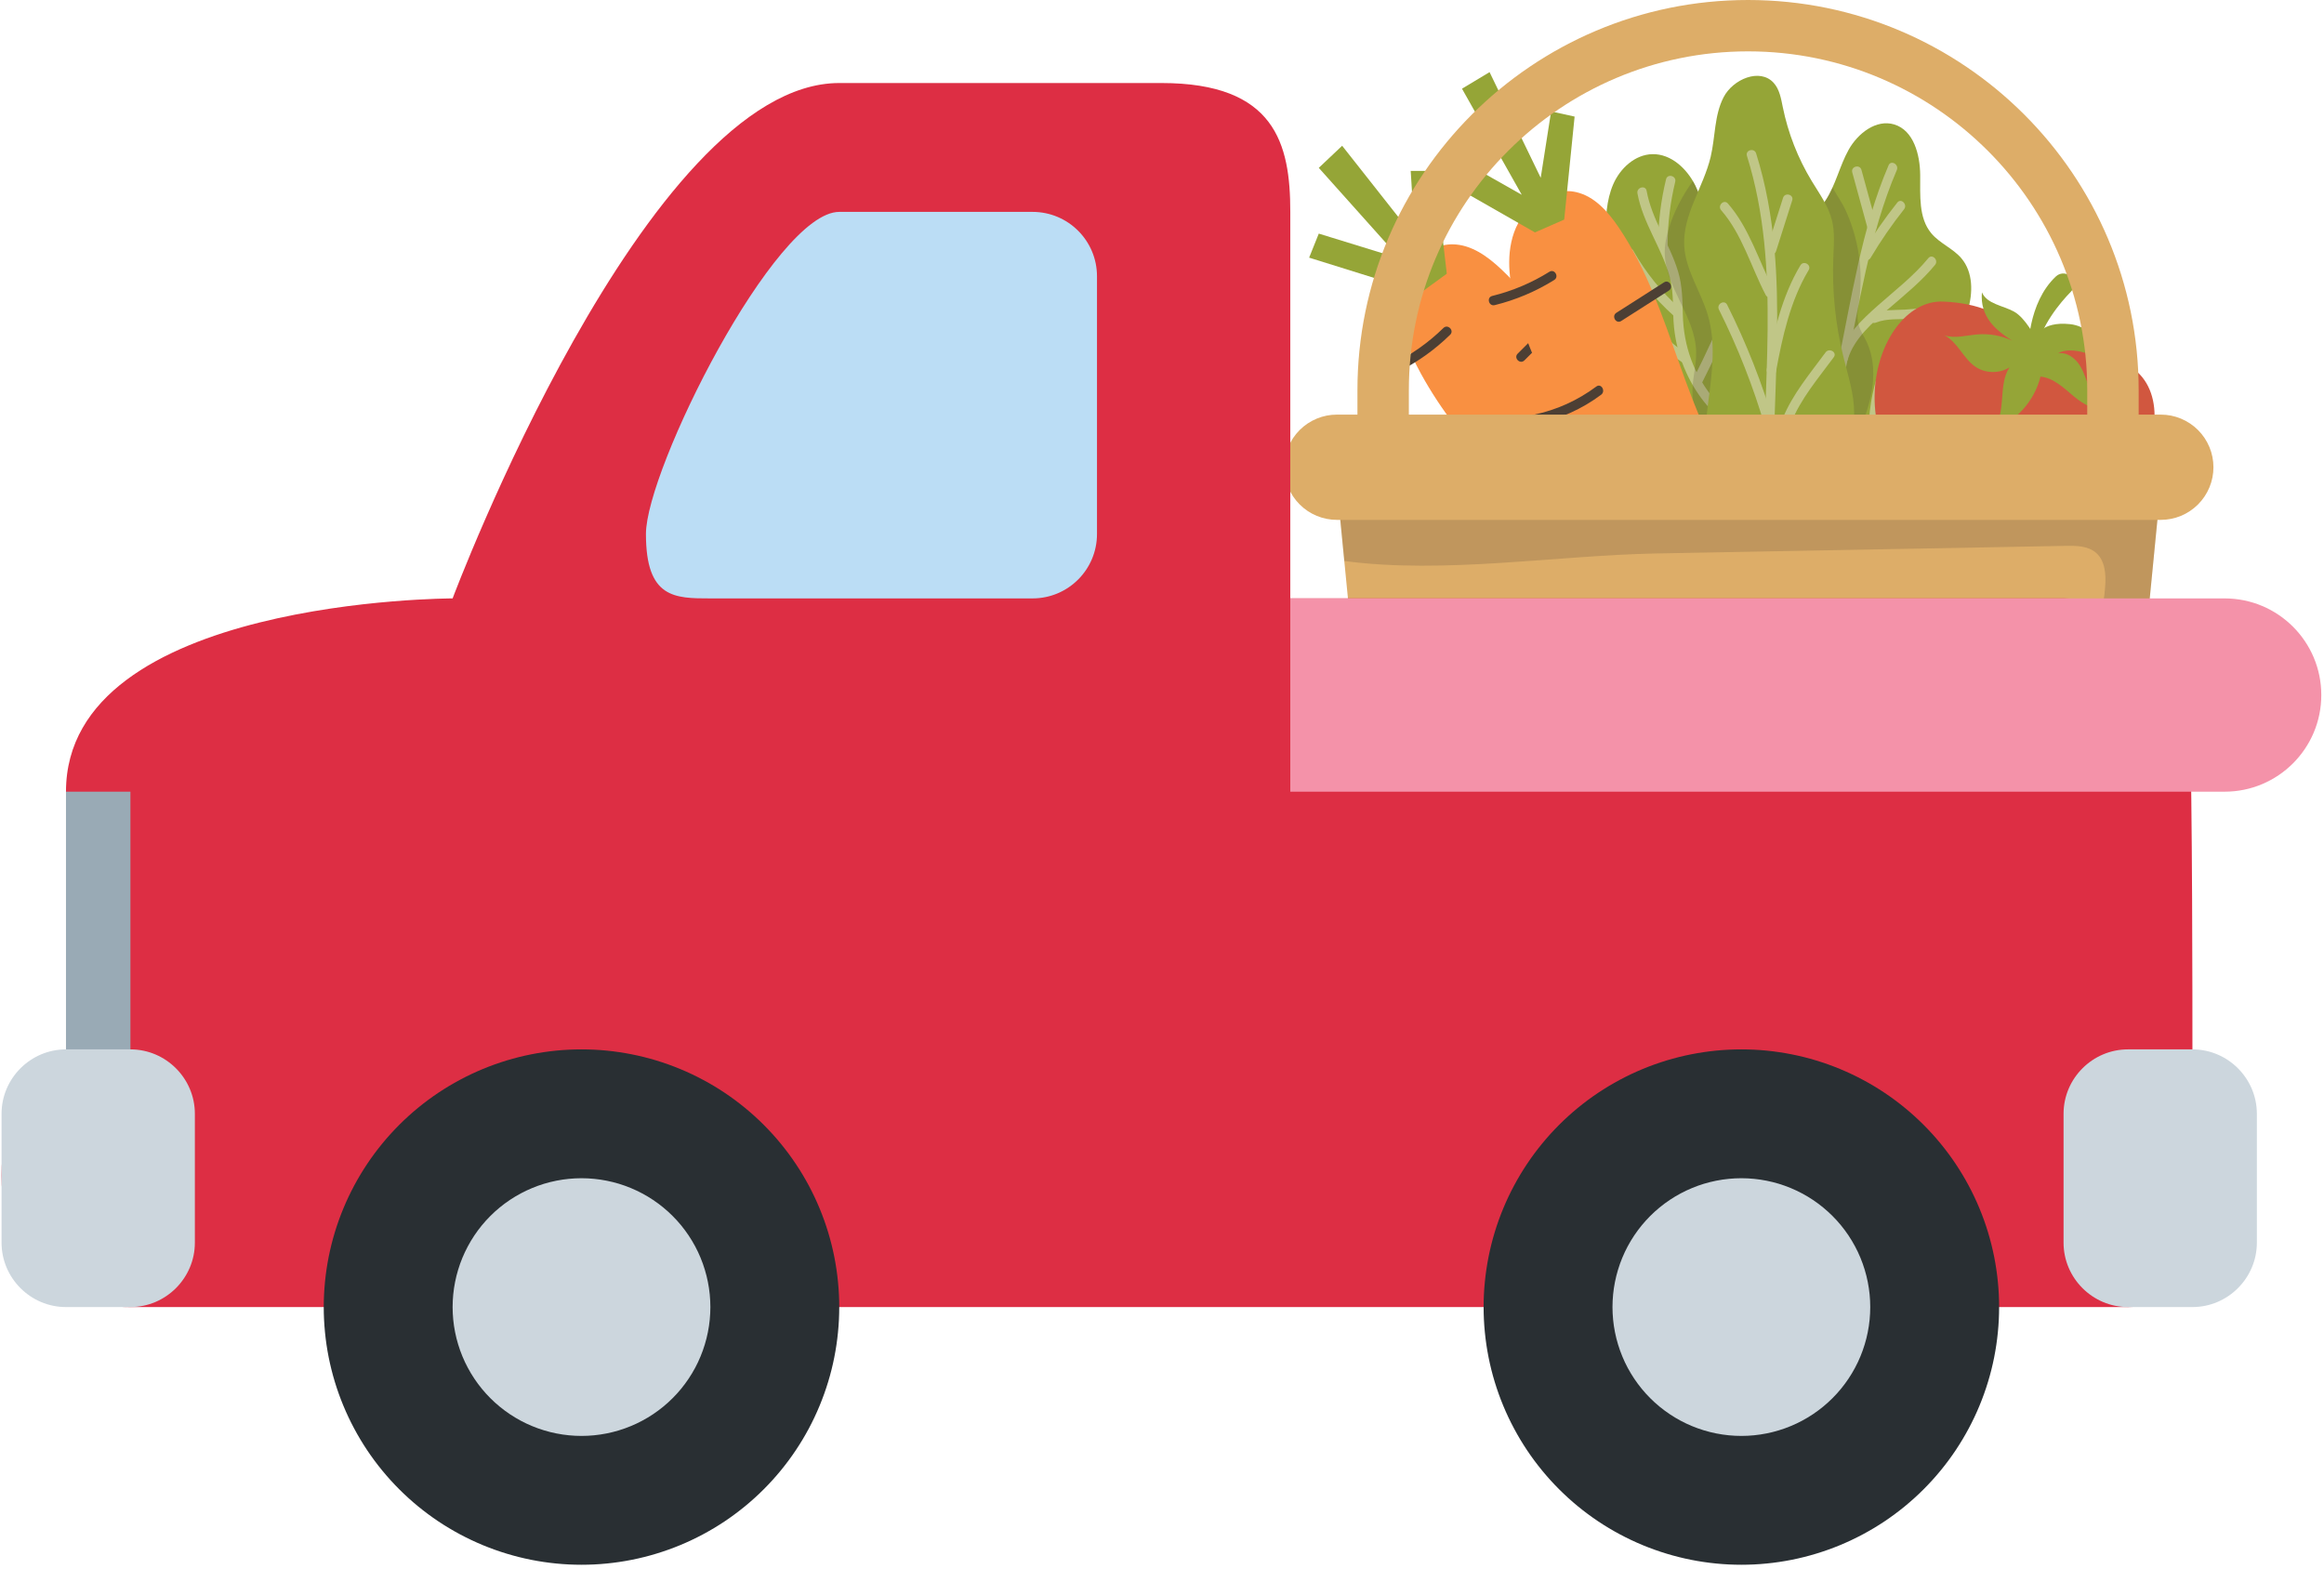 <svg xmlns="http://www.w3.org/2000/svg" xmlns:xlink="http://www.w3.org/1999/xlink" width="677" zoomAndPan="magnify" viewBox="0 0 507.75 342.75" height="457" preserveAspectRatio="xMidYMid meet" version="1.0"><defs><clipPath id="b6cc2f0d31"><path d="M 292 108 L 472 108 L 472 191.859 L 292 191.859 Z M 292 108 " clip-rule="nonzero"/></clipPath><clipPath id="612ef4fb4f"><path d="M 280.543 90 L 483.645 90 L 483.645 114 L 280.543 114 Z M 280.543 90 " clip-rule="nonzero"/></clipPath><clipPath id="a4b57da976"><path d="M 0.059 18.141 L 480 18.141 L 480 286 L 0.059 286 Z M 0.059 18.141 " clip-rule="nonzero"/></clipPath><clipPath id="9335f2bfbb"><path d="M 70 229 L 184 229 L 184 341.906 L 70 341.906 Z M 70 229 " clip-rule="nonzero"/></clipPath><clipPath id="ffd43f67eb"><path d="M 324 229 L 437 229 L 437 341.906 L 324 341.906 Z M 324 229 " clip-rule="nonzero"/></clipPath><clipPath id="65f28cb822"><path d="M 281 130 L 507.441 130 L 507.441 173 L 281 173 Z M 281 130 " clip-rule="nonzero"/></clipPath><clipPath id="1257e64c75"><path d="M 0.059 229 L 494 229 L 494 286 L 0.059 286 Z M 0.059 229 " clip-rule="nonzero"/></clipPath></defs><path fill="#95a537" d="M 383.094 96.387 C 385.668 89.309 389.625 82.59 390.477 75.105 C 391.395 67.047 388.754 58.152 392.953 51.211 C 394.578 48.531 397.074 46.477 398.805 43.863 C 401.07 40.445 401.906 36.27 403.91 32.691 C 405.914 29.113 409.941 25.996 413.867 27.195 C 418.109 28.492 419.488 33.797 419.527 38.23 C 419.562 42.66 419.121 47.602 421.973 51 C 423.801 53.18 426.684 54.266 428.527 56.438 C 431.109 59.484 431.074 64.008 429.926 67.828 C 428.777 71.648 426.684 75.129 425.488 78.938 C 423.77 84.41 423.953 90.398 421.758 95.699 C 419.609 100.883 415.395 104.902 411.074 108.48 C 405.266 113.289 394.652 120.688 386.496 117.836 C 378.203 114.934 380.672 103.031 383.09 96.387 Z M 383.094 96.387 " fill-opacity="1" fill-rule="nonzero"/><path fill="#c0c687" d="M 385.379 123.934 C 405.684 99.336 402.363 65.273 414.418 37.16 C 414.941 35.945 413.148 34.887 412.621 36.113 C 400.695 63.93 403.961 98.172 383.906 122.461 C 383.062 123.488 384.523 124.965 385.379 123.934 Z M 385.379 123.934 " fill-opacity="1" fill-rule="nonzero"/><path fill="#c0c687" d="M 403.699 78.555 C 405.051 73.91 409.254 70.379 412.793 67.32 C 416.266 64.316 419.848 61.445 422.773 57.879 C 423.617 56.852 422.152 55.375 421.301 56.41 C 418.082 60.332 414.066 63.41 410.281 66.754 C 406.797 69.84 403.031 73.406 401.695 78.004 C 401.32 79.293 403.328 79.84 403.699 78.555 Z M 403.699 78.555 " fill-opacity="1" fill-rule="nonzero"/><path fill="#c0c687" d="M 409.844 70.492 C 412.297 69.504 415.07 69.848 417.664 69.629 C 420.059 69.422 422.43 69.035 424.773 68.508 C 426.078 68.211 425.527 66.207 424.219 66.504 C 421.555 67.102 418.859 67.508 416.129 67.656 C 413.805 67.781 411.488 67.602 409.289 68.488 C 408.062 68.98 408.598 70.992 409.844 70.492 Z M 409.844 70.492 " fill-opacity="1" fill-rule="nonzero"/><path fill="#c0c687" d="M 398.195 101.023 C 399.438 98.758 402.465 97.77 404.703 96.781 C 407.281 95.641 409.914 94.598 412.383 93.227 C 416.258 91.082 419.562 88.113 421.277 83.973 C 421.789 82.738 419.777 82.199 419.273 83.418 C 417.25 88.301 412.484 91.051 407.887 93.137 C 404.16 94.828 398.512 96.121 396.398 99.973 C 395.754 101.148 397.551 102.195 398.195 101.023 Z M 398.195 101.023 " fill-opacity="1" fill-rule="nonzero"/><path fill="#c0c687" d="M 405.754 96.875 C 409.836 98.426 414.105 99.137 418.473 99.016 C 419.809 98.977 419.812 96.898 418.473 96.938 C 414.273 97.055 410.23 96.359 406.305 94.871 C 405.051 94.395 404.512 96.402 405.754 96.875 Z M 405.754 96.875 " fill-opacity="1" fill-rule="nonzero"/><path fill="#c0c687" d="M 410.344 93.281 C 410.508 88.633 411.465 84.141 413.18 79.816 C 413.672 78.574 411.66 78.035 411.172 79.266 C 409.395 83.758 408.434 88.453 408.266 93.281 C 408.219 94.617 410.297 94.617 410.344 93.281 Z M 410.344 93.281 " fill-opacity="1" fill-rule="nonzero"/><path fill="#c0c687" d="M 408.688 56.348 C 410.891 52.648 413.32 49.098 416 45.727 C 416.824 44.688 415.359 43.207 414.527 44.254 C 411.738 47.77 409.184 51.441 406.891 55.301 C 406.203 56.453 408.004 57.5 408.688 56.348 Z M 408.688 56.348 " fill-opacity="1" fill-rule="nonzero"/><path fill="#c0c687" d="M 409.98 49.125 C 408.883 45.121 407.785 41.117 406.691 37.113 C 406.336 35.824 404.328 36.371 404.684 37.668 C 405.781 41.668 406.875 45.672 407.973 49.676 C 408.324 50.965 410.332 50.418 409.98 49.125 Z M 409.98 49.125 " fill-opacity="1" fill-rule="nonzero"/><path fill="#4c3f34" d="M 411.711 107.945 C 411.5 108.129 411.285 108.305 411.074 108.48 C 405.266 113.289 394.648 120.691 386.496 117.836 C 378.203 114.934 380.672 103.031 383.09 96.387 C 385.672 89.309 389.625 82.59 390.477 75.105 C 391.391 67.047 388.754 58.152 392.953 51.215 C 394.574 48.531 397.07 46.477 398.809 43.863 C 399.414 42.949 399.918 41.977 400.367 40.977 C 401.336 42.691 402.512 44.332 403.305 46.098 C 406.043 52.18 407.105 59.035 406.199 65.652 C 405.969 67.359 405.613 69.113 406.023 70.789 C 406.355 72.141 407.152 73.316 407.762 74.57 C 409.5 78.168 409.598 82.387 408.797 86.301 C 408 90.215 406.367 93.902 404.742 97.551 C 404.188 98.789 403.625 100.16 404 101.465 C 404.234 102.27 404.805 102.938 405.391 103.539 C 407.195 105.387 409.359 106.875 411.711 107.945 Z M 411.711 107.945 " fill-opacity="0.2" fill-rule="nonzero"/><path fill="#95a537" d="M 367.191 106.816 C 366.453 104.113 366.973 101.238 366.723 98.449 C 365.926 89.582 357.801 83.348 353.922 75.332 C 350.395 68.051 350.523 59.609 350.727 51.523 C 350.82 47.711 350.938 43.789 352.449 40.285 C 353.961 36.781 357.219 33.75 361.035 33.684 C 365.109 33.609 368.57 36.867 370.387 40.516 C 372.199 44.16 372.836 48.27 374.203 52.105 C 375.781 56.539 378.363 60.609 381.695 63.934 C 383.449 65.68 385.508 67.391 386.059 69.801 C 386.578 72.094 385.598 74.422 385.188 76.738 C 384.238 82.125 386.426 87.535 388.773 92.477 C 391.121 97.422 393.73 102.508 393.691 107.98 C 393.574 125.078 370.215 117.863 367.191 106.816 Z M 367.191 106.816 " fill-opacity="1" fill-rule="nonzero"/><path fill="#c0c687" d="M 357.75 42.242 C 358.93 48.762 363.062 54.145 364.793 60.469 C 365.801 64.137 365.355 67.871 365.75 71.609 C 366.07 74.637 366.816 77.59 367.984 80.406 C 369.094 83.086 370.562 85.598 372.367 87.871 C 374.684 90.793 377.574 93.219 379.754 96.25 C 383.594 101.598 385.738 107.93 389.883 113.086 C 390.719 114.129 392.184 112.652 391.352 111.617 C 387.188 106.43 385.121 99.953 381.141 94.645 C 379.211 92.07 376.816 89.918 374.73 87.48 C 372.48 84.855 370.691 81.832 369.492 78.586 C 368.324 75.426 367.75 72.129 367.664 68.766 C 367.578 65.531 367.566 62.395 366.613 59.273 C 364.77 53.223 360.895 47.98 359.754 41.691 C 359.516 40.379 357.512 40.934 357.75 42.242 Z M 357.75 42.242 " fill-opacity="1" fill-rule="nonzero"/><path fill="#c0c687" d="M 367.207 67.582 C 363.059 63.887 359.59 59.605 356.852 54.773 C 356.195 53.605 354.395 54.652 355.059 55.82 C 357.875 60.801 361.461 65.25 365.738 69.055 C 366.734 69.941 368.211 68.477 367.207 67.582 Z M 367.207 67.582 " fill-opacity="1" fill-rule="nonzero"/><path fill="#c0c687" d="M 364.336 53.371 C 364.367 48.754 364.922 44.207 366.004 39.723 C 366.32 38.422 364.312 37.867 364 39.168 C 362.871 43.832 362.289 48.574 362.258 53.371 C 362.25 54.711 364.328 54.711 364.336 53.371 Z M 364.336 53.371 " fill-opacity="1" fill-rule="nonzero"/><path fill="#c0c687" d="M 368.57 77.363 C 364.441 74.648 360.848 70.73 357.164 67.445 C 356.168 66.559 354.688 68.023 355.691 68.914 C 359.516 72.324 363.227 76.34 367.52 79.16 C 368.641 79.898 369.684 78.098 368.57 77.363 Z M 368.57 77.363 " fill-opacity="1" fill-rule="nonzero"/><path fill="#c0c687" d="M 371.668 84.008 C 374.645 78.176 377.352 72.219 379.801 66.145 C 380.301 64.906 378.289 64.367 377.793 65.594 C 375.41 71.5 372.766 77.289 369.871 82.961 C 369.266 84.148 371.059 85.203 371.668 84.008 Z M 371.668 84.008 " fill-opacity="1" fill-rule="nonzero"/><path fill="#c0c687" d="M 378.289 93.609 C 375.523 94.648 372.035 92.738 369.656 91.391 C 368.492 90.73 367.441 92.527 368.605 93.188 C 371.488 94.82 375.5 96.871 378.844 95.613 C 380.086 95.148 379.547 93.137 378.289 93.609 Z M 378.289 93.609 " fill-opacity="1" fill-rule="nonzero"/><path fill="#c0c687" d="M 363.266 73.98 C 361.855 74.461 360.449 74.656 358.965 74.574 C 357.629 74.504 357.633 76.582 358.965 76.656 C 360.617 76.742 362.25 76.52 363.816 75.984 C 365.078 75.559 364.535 73.547 363.266 73.98 Z M 363.266 73.98 " fill-opacity="1" fill-rule="nonzero"/><path fill="#4c3f34" d="M 393.691 107.98 C 393.605 120.438 381.184 119.992 373.281 114.562 C 374.398 111.684 374.762 108.32 373 105.836 C 372.18 104.68 370.961 103.812 370.312 102.551 C 368.945 99.879 370.602 96.719 370.746 93.723 C 370.867 91.285 369.965 88.91 369.797 86.477 C 369.57 83.215 370.672 79.992 370.574 76.727 C 370.348 69.043 363.648 62.605 363.715 54.914 C 363.746 50.863 366.176 44.586 369.867 39.566 C 370.051 39.875 370.227 40.195 370.383 40.516 C 372.203 44.164 372.836 48.27 374.203 52.105 C 375.785 56.539 378.363 60.609 381.695 63.934 C 383.449 65.68 385.508 67.391 386.059 69.801 C 386.578 72.098 385.598 74.426 385.188 76.734 C 384.238 82.129 386.43 87.535 388.773 92.48 C 391.121 97.422 393.73 102.512 393.691 107.98 Z M 393.691 107.98 " fill-opacity="0.2" fill-rule="nonzero"/><path fill="#95a537" d="M 373.273 87.441 C 374.086 81.262 374.895 74.867 373.141 68.887 C 371.637 63.762 368.293 59.125 367.977 53.793 C 367.57 46.961 372.184 40.91 373.754 34.246 C 374.777 29.91 374.527 25.203 376.574 21.242 C 378.617 17.285 384.512 14.801 387.508 18.098 C 388.793 19.512 389.121 21.52 389.504 23.391 C 390.66 29.078 392.801 34.562 395.809 39.527 C 397.496 42.316 399.488 45.02 400.262 48.188 C 400.902 50.809 400.656 53.547 400.547 56.242 C 400.25 63.566 401 70.934 402.77 78.051 C 403.762 82.055 405.086 86.047 405.094 90.172 C 405.098 95.113 403.211 99.848 401.09 104.309 C 397.684 111.465 391.012 121.227 381.988 116.922 C 371.098 111.723 371.996 97.188 373.273 87.441 Z M 373.273 87.441 " fill-opacity="1" fill-rule="nonzero"/><path fill="#c0c687" d="M 389.789 131.16 C 384.652 105.793 389.965 79.906 387.676 54.34 C 387.043 47.273 385.805 40.285 383.68 33.512 C 383.281 32.238 381.273 32.781 381.676 34.062 C 389.441 58.852 384.684 85.008 385.469 110.449 C 385.688 117.586 386.367 124.707 387.785 131.711 C 388.051 133.023 390.055 132.469 389.789 131.16 Z M 389.789 131.16 " fill-opacity="1" fill-rule="nonzero"/><path fill="#c0c687" d="M 388.035 54.887 C 389.215 51.184 390.391 47.48 391.566 43.777 C 391.973 42.5 389.965 41.953 389.562 43.227 C 388.383 46.93 387.207 50.633 386.031 54.336 C 385.625 55.613 387.633 56.16 388.035 54.887 Z M 388.035 54.887 " fill-opacity="1" fill-rule="nonzero"/><path fill="#c0c687" d="M 387.562 63.395 C 384.27 57.109 382.254 49.895 377.516 44.469 C 376.633 43.457 375.168 44.934 376.043 45.938 C 380.637 51.199 382.574 58.348 385.766 64.441 C 386.387 65.629 388.184 64.578 387.562 63.395 Z M 387.562 63.395 " fill-opacity="1" fill-rule="nonzero"/><path fill="#c0c687" d="M 388.02 81.223 C 389.395 73.656 391.156 65.684 395.156 59.02 C 395.844 57.867 394.047 56.82 393.359 57.969 C 389.262 64.793 387.422 72.922 386.016 80.672 C 385.777 81.977 387.781 82.539 388.02 81.223 Z M 388.02 81.223 " fill-opacity="1" fill-rule="nonzero"/><path fill="#c0c687" d="M 387.668 92.812 C 385.031 83.809 381.551 74.984 377.348 66.594 C 376.75 65.398 374.953 66.449 375.555 67.645 C 379.676 75.875 383.074 84.531 385.664 93.363 C 386.039 94.645 388.047 94.098 387.668 92.812 Z M 387.668 92.812 " fill-opacity="1" fill-rule="nonzero"/><path fill="#c0c687" d="M 387.426 106 C 388.551 101.48 389.59 96.879 391.273 92.531 C 393.348 87.184 397.289 82.621 400.648 78.047 C 401.445 76.965 399.641 75.93 398.855 76.996 C 395.473 81.598 391.613 86.148 389.461 91.492 C 387.652 95.98 386.59 100.762 385.418 105.445 C 385.098 106.742 387.102 107.297 387.426 105.996 Z M 387.426 106 " fill-opacity="1" fill-rule="nonzero"/><path fill="#f99041" d="M 348.727 119.98 C 333.125 110.508 319.258 97.68 310.469 81.691 C 307.629 76.531 305.285 70.746 306 64.898 C 306.719 59.051 311.438 53.355 317.336 53.387 C 321.441 53.41 325.051 56.051 328.035 58.871 C 343.918 73.891 350.652 96.664 367.758 110.48 C 374.309 115.773 382.621 122.742 379.797 126.121 C 372.812 134.488 356.02 124.406 348.727 119.98 Z M 348.727 119.98 " fill-opacity="1" fill-rule="nonzero"/><path fill="#4c3f34" d="M 305.332 81.305 C 309.59 79.199 313.438 76.461 316.832 73.141 C 317.789 72.203 316.32 70.73 315.359 71.668 C 312.09 74.871 308.387 77.48 304.281 79.508 C 303.082 80.102 304.137 81.895 305.332 81.305 Z M 305.332 81.305 " fill-opacity="1" fill-rule="nonzero"/><path fill="#4c3f34" d="M 333.055 78.746 C 335.965 75.836 338.879 72.926 341.789 70.016 C 342.738 69.07 341.27 67.598 340.32 68.547 C 337.406 71.457 334.496 74.363 331.582 77.273 C 330.633 78.223 332.105 79.691 333.055 78.746 Z M 333.055 78.746 " fill-opacity="1" fill-rule="nonzero"/><path fill="#4c3f34" d="M 319.828 104.684 C 324.609 102.52 328.805 99.387 332.242 95.422 C 333.117 94.418 331.652 92.941 330.77 93.953 C 327.438 97.797 323.414 100.789 318.777 102.887 C 317.559 103.438 318.617 105.23 319.828 104.684 Z M 319.828 104.684 " fill-opacity="1" fill-rule="nonzero"/><path fill="#4c3f34" d="M 354.258 107.41 C 357.508 104.84 360.422 101.93 362.992 98.688 C 363.816 97.648 362.355 96.168 361.523 97.215 C 358.949 100.461 356.035 103.371 352.789 105.941 C 351.738 106.773 353.219 108.234 354.258 107.41 Z M 354.258 107.41 " fill-opacity="1" fill-rule="nonzero"/><path fill="#4c3f34" d="M 358.18 117.016 C 355.242 119.453 352.004 121.41 348.504 122.93 C 347.277 123.461 348.336 125.25 349.555 124.723 C 353.227 123.133 356.574 121.039 359.652 118.488 C 360.684 117.633 359.203 116.168 358.18 117.016 Z M 358.18 117.016 " fill-opacity="1" fill-rule="nonzero"/><path fill="#95a537" d="M 310.453 63.918 L 286.02 56.297 L 288.129 51.043 L 305.871 56.512 L 288.129 36.676 L 293.234 31.848 L 309.117 51.992 L 308.211 37.34 L 313.469 37.34 L 316.098 59.809 Z M 310.453 63.918 " fill-opacity="1" fill-rule="nonzero"/><path fill="#f99041" d="M 360.668 113.754 C 347.465 101.152 336.688 85.645 331.543 68.145 C 329.883 62.492 328.836 56.336 330.797 50.781 C 332.754 45.227 338.594 40.68 344.344 41.977 C 348.352 42.879 351.305 46.234 353.609 49.629 C 353.609 49.629 353.613 49.633 353.613 49.633 C 365.891 67.711 367.562 91.398 381.297 108.57 C 386.555 115.145 393.168 123.738 389.688 126.43 C 381.062 133.102 366.832 119.645 360.668 113.754 Z M 360.668 113.754 " fill-opacity="1" fill-rule="nonzero"/><path fill="#4c3f34" d="M 326.57 66.672 C 331.184 65.531 335.535 63.691 339.566 61.18 C 340.699 60.473 339.656 58.672 338.516 59.383 C 334.629 61.809 330.465 63.566 326.016 64.668 C 324.719 64.988 325.27 66.996 326.57 66.672 Z M 326.57 66.672 " fill-opacity="1" fill-rule="nonzero"/><path fill="#4c3f34" d="M 354.199 70.141 L 364.613 63.492 C 365.738 62.773 364.695 60.973 363.562 61.695 C 360.09 63.914 356.621 66.129 353.148 68.344 C 352.023 69.062 353.066 70.863 354.199 70.141 Z M 354.199 70.141 " fill-opacity="1" fill-rule="nonzero"/><path fill="#4c3f34" d="M 335.691 92.617 C 340.828 91.531 345.605 89.387 349.816 86.254 C 350.879 85.465 349.844 83.66 348.766 84.457 C 344.688 87.492 340.117 89.562 335.141 90.613 C 333.828 90.891 334.383 92.895 335.691 92.617 Z M 335.691 92.617 " fill-opacity="1" fill-rule="nonzero"/><path fill="#4c3f34" d="M 368.738 102.691 C 372.547 100.836 376.07 98.555 379.355 95.887 C 380.395 95.043 378.918 93.578 377.887 94.414 C 374.738 96.973 371.328 99.121 367.688 100.898 C 366.484 101.484 367.539 103.277 368.738 102.691 Z M 368.738 102.691 " fill-opacity="1" fill-rule="nonzero"/><path fill="#4c3f34" d="M 370.57 112.871 C 367.168 114.621 363.609 115.84 359.855 116.574 C 358.543 116.832 359.098 118.836 360.41 118.578 C 364.332 117.812 368.07 116.496 371.621 114.668 C 372.812 114.055 371.762 112.262 370.57 112.871 Z M 370.57 112.871 " fill-opacity="1" fill-rule="nonzero"/><path fill="#95a537" d="M 335.355 50.781 L 313.137 38.09 L 316.324 33.41 L 332.477 42.562 L 319.418 19.379 L 325.441 15.758 L 336.617 38.848 L 338.891 24.344 L 344.023 25.473 L 341.75 47.98 Z M 335.355 50.781 " fill-opacity="1" fill-rule="nonzero"/><path fill="#d1573f" d="M 443.359 76.305 C 443.359 76.305 440.508 66.566 424.57 65.895 C 408.633 65.223 398.555 102.68 430.648 114.832 C 462.902 127.047 480.5 88.793 465.066 79.891 C 449.637 70.984 443.359 76.305 443.359 76.305 Z M 443.359 76.305 " fill-opacity="1" fill-rule="nonzero"/><path fill="#95a537" d="M 444.707 73.797 C 444.707 73.797 445.781 70.129 452.273 70.828 C 458.766 71.527 461.129 79.887 461.129 79.887 C 458.434 77.633 452.41 75.461 449.648 77.207 C 451.57 76.871 453.422 78.254 454.441 79.914 C 455.465 81.574 455.914 83.516 456.727 85.289 C 457.535 87.062 458.898 88.781 460.809 89.16 C 458.109 90.078 455.242 88.402 453.055 86.574 C 450.867 84.742 448.648 82.574 445.809 82.289 C 444.508 87.629 440.387 92.199 435.203 94.051 C 438.598 90.582 436.371 84.34 439.027 80.277 C 436.816 81.668 433.781 81.617 431.617 80.152 C 428.918 78.328 427.715 74.715 424.801 73.258 C 427.078 74.043 429.562 73.277 431.965 73.074 C 434.574 72.852 437.238 73.32 439.613 74.418 C 435.988 72.129 432.547 69.191 433.012 63.879 C 434.129 66.453 437.586 66.734 440.043 68.098 C 442.523 69.473 444.707 73.797 444.707 73.797 Z M 444.707 73.797 " fill-opacity="1" fill-rule="nonzero"/><path fill="#95a537" d="M 443.152 76.523 C 443.152 76.523 442.922 66.262 449.195 60.383 C 450.219 59.422 451.863 59.586 452.688 60.727 C 453.352 61.648 453.258 62.918 452.461 63.73 C 450.172 66.066 445.805 71.168 444.707 77.109 Z M 443.152 76.523 " fill-opacity="1" fill-rule="nonzero"/><g clip-path="url(#b6cc2f0d31)"><path fill="#ddad68" d="M 440.453 191.852 L 323.727 191.852 C 310.531 191.852 299.488 181.84 298.207 168.719 L 292.348 108.703 L 471.832 108.703 L 465.973 168.719 C 464.691 181.84 453.648 191.852 440.453 191.852 Z M 440.453 191.852 " fill-opacity="1" fill-rule="nonzero"/><path fill="#4c3f34" d="M 471.832 108.699 L 465.973 168.719 C 464.691 181.84 453.648 191.852 440.453 191.852 L 323.727 191.852 C 310.531 191.852 299.488 181.84 298.207 168.719 L 297.766 164.219 C 307.625 165.453 317.262 168.672 326.918 171.234 C 342.719 175.434 358.961 177.949 375.293 178.727 C 393.527 179.594 412.402 178.152 428.777 170.094 C 445.156 162.035 458.629 146.301 459.945 128.105 C 460.137 125.488 459.93 122.516 457.945 120.789 C 456.199 119.27 453.645 119.23 451.328 119.273 C 421.441 119.828 391.562 120.383 361.68 120.938 C 340.535 121.328 315.379 125.496 293.703 122.578 L 292.348 108.699 Z M 471.832 108.699 " fill-opacity="0.2" fill-rule="nonzero"/></g><path fill="#ddad68" d="M 467.258 102.312 L 456.023 102.312 L 456.023 85.266 C 456.023 44.438 422.777 11.223 381.914 11.223 C 341.055 11.223 307.809 44.441 307.809 85.266 L 307.809 102.312 L 296.574 102.312 L 296.574 85.266 C 296.574 38.25 334.859 0 381.914 0 C 428.973 0 467.258 38.25 467.258 85.266 Z M 467.258 102.312 " fill-opacity="1" fill-rule="nonzero"/><g clip-path="url(#612ef4fb4f)"><path fill="#ddad68" d="M 292.094 90.594 L 472.086 90.594 C 472.84 90.594 473.59 90.668 474.332 90.812 C 475.07 90.961 475.793 91.18 476.488 91.469 C 477.188 91.758 477.852 92.113 478.48 92.531 C 479.109 92.949 479.688 93.426 480.223 93.961 C 480.758 94.496 481.234 95.078 481.656 95.703 C 482.074 96.332 482.43 96.996 482.719 97.691 C 483.008 98.391 483.227 99.109 483.375 99.852 C 483.52 100.59 483.594 101.34 483.594 102.094 C 483.594 102.848 483.52 103.598 483.375 104.336 C 483.227 105.078 483.008 105.797 482.719 106.492 C 482.43 107.191 482.074 107.855 481.656 108.48 C 481.234 109.109 480.758 109.691 480.223 110.227 C 479.688 110.758 479.109 111.234 478.48 111.656 C 477.852 112.074 477.188 112.43 476.488 112.719 C 475.793 113.008 475.07 113.227 474.332 113.371 C 473.59 113.52 472.84 113.594 472.086 113.594 L 292.094 113.594 C 291.34 113.594 290.59 113.52 289.848 113.371 C 289.109 113.227 288.387 113.008 287.691 112.719 C 286.992 112.43 286.328 112.074 285.699 111.656 C 285.07 111.234 284.492 110.758 283.957 110.227 C 283.422 109.691 282.945 109.109 282.523 108.48 C 282.105 107.855 281.75 107.191 281.461 106.492 C 281.172 105.797 280.953 105.078 280.805 104.336 C 280.66 103.598 280.586 102.848 280.586 102.094 C 280.586 101.34 280.66 100.59 280.805 99.852 C 280.953 99.109 281.172 98.391 281.461 97.691 C 281.75 96.996 282.105 96.332 282.523 95.703 C 282.945 95.078 283.422 94.496 283.957 93.961 C 284.492 93.426 285.07 92.949 285.699 92.531 C 286.328 92.113 286.992 91.758 287.691 91.469 C 288.387 91.18 289.109 90.961 289.848 90.812 C 290.59 90.668 291.34 90.594 292.094 90.594 Z M 292.094 90.594 " fill-opacity="1" fill-rule="nonzero"/></g><g clip-path="url(#a4b57da976)"><path fill="#dd2e44" d="M 464.926 285.598 C 479.004 285.598 479.004 271.523 479.004 229.293 C 479.004 219.551 479.004 174.93 478.426 156.965 C 478.145 148.465 467.023 130.754 450.848 130.754 L 281.906 130.754 L 281.906 46.297 C 281.906 31.402 278.598 18.141 253.75 18.141 L 183.359 18.141 C 141.125 18.141 98.887 130.754 98.887 130.754 C 98.887 130.754 14.418 130.754 14.418 172.984 L 14.418 229.293 C 14.418 229.293 0.34 234.051 0.34 256.84 C 0.34 279.629 14.418 285.598 28.496 285.598 Z M 464.926 285.598 " fill-opacity="1" fill-rule="nonzero"/></g><g clip-path="url(#9335f2bfbb)"><path fill="#292f33" d="M 183.359 285.598 C 183.359 287.441 183.27 289.281 183.086 291.117 C 182.906 292.953 182.637 294.773 182.277 296.582 C 181.918 298.391 181.469 300.18 180.934 301.945 C 180.398 303.707 179.777 305.441 179.07 307.148 C 178.367 308.852 177.578 310.516 176.711 312.141 C 175.84 313.77 174.895 315.348 173.867 316.883 C 172.844 318.414 171.746 319.895 170.574 321.32 C 169.406 322.746 168.168 324.109 166.863 325.414 C 165.562 326.719 164.195 327.953 162.77 329.125 C 161.344 330.293 159.863 331.391 158.332 332.418 C 156.797 333.441 155.219 334.387 153.59 335.258 C 151.965 336.125 150.301 336.914 148.594 337.621 C 146.891 338.324 145.156 338.945 143.391 339.48 C 141.629 340.016 139.84 340.465 138.031 340.824 C 136.223 341.184 134.398 341.453 132.566 341.633 C 130.73 341.816 128.891 341.906 127.047 341.906 C 125.199 341.906 123.359 341.816 121.527 341.633 C 119.691 341.453 117.867 341.184 116.059 340.824 C 114.25 340.465 112.465 340.016 110.699 339.48 C 108.934 338.945 107.199 338.324 105.496 337.621 C 103.793 336.914 102.125 336.125 100.5 335.258 C 98.871 334.387 97.293 333.441 95.758 332.418 C 94.227 331.391 92.746 330.293 91.32 329.125 C 89.895 327.953 88.531 326.719 87.227 325.414 C 85.922 324.109 84.684 322.746 83.516 321.32 C 82.344 319.895 81.246 318.414 80.223 316.883 C 79.199 315.348 78.25 313.77 77.383 312.141 C 76.512 310.516 75.723 308.852 75.02 307.148 C 74.312 305.441 73.691 303.707 73.156 301.945 C 72.621 300.18 72.176 298.391 71.812 296.582 C 71.453 294.773 71.184 292.953 71.004 291.117 C 70.824 289.281 70.73 287.441 70.73 285.598 C 70.73 283.754 70.824 281.914 71.004 280.078 C 71.184 278.246 71.453 276.422 71.812 274.613 C 72.176 272.805 72.621 271.02 73.156 269.254 C 73.691 267.488 74.312 265.754 75.02 264.051 C 75.723 262.348 76.512 260.684 77.383 259.055 C 78.25 257.43 79.199 255.852 80.223 254.316 C 81.246 252.785 82.344 251.305 83.516 249.879 C 84.684 248.453 85.922 247.09 87.227 245.785 C 88.531 244.48 89.895 243.242 91.32 242.074 C 92.746 240.902 94.227 239.805 95.758 238.781 C 97.293 237.758 98.871 236.809 100.5 235.941 C 102.125 235.07 103.793 234.285 105.496 233.578 C 107.199 232.871 108.934 232.254 110.699 231.715 C 112.465 231.18 114.25 230.734 116.059 230.375 C 117.867 230.016 119.691 229.746 121.527 229.562 C 123.359 229.383 125.199 229.293 127.047 229.293 C 128.891 229.293 130.73 229.383 132.566 229.562 C 134.398 229.746 136.223 230.016 138.031 230.375 C 139.84 230.734 141.629 231.18 143.391 231.715 C 145.156 232.254 146.891 232.871 148.594 233.578 C 150.301 234.285 151.965 235.07 153.59 235.941 C 155.219 236.809 156.797 237.758 158.332 238.781 C 159.863 239.805 161.344 240.902 162.77 242.074 C 164.195 243.242 165.562 244.48 166.863 245.785 C 168.168 247.09 169.406 248.453 170.574 249.879 C 171.746 251.305 172.844 252.785 173.867 254.316 C 174.895 255.852 175.84 257.43 176.711 259.055 C 177.578 260.684 178.367 262.348 179.07 264.051 C 179.777 265.754 180.398 267.488 180.934 269.254 C 181.469 271.02 181.918 272.805 182.277 274.613 C 182.637 276.422 182.906 278.246 183.086 280.078 C 183.27 281.914 183.359 283.754 183.359 285.598 Z M 183.359 285.598 " fill-opacity="1" fill-rule="nonzero"/></g><path fill="#ccd6dd" d="M 155.203 285.598 C 155.203 286.52 155.156 287.441 155.066 288.359 C 154.977 289.277 154.84 290.188 154.66 291.09 C 154.48 291.996 154.258 292.891 153.988 293.77 C 153.723 294.652 153.41 295.52 153.059 296.371 C 152.707 297.227 152.312 298.059 151.879 298.871 C 151.441 299.684 150.969 300.473 150.457 301.238 C 149.945 302.008 149.395 302.746 148.812 303.461 C 148.227 304.172 147.605 304.855 146.953 305.508 C 146.305 306.16 145.621 306.777 144.906 307.363 C 144.195 307.945 143.453 308.496 142.688 309.008 C 141.922 309.52 141.133 309.992 140.316 310.43 C 139.504 310.863 138.672 311.258 137.82 311.609 C 136.969 311.961 136.102 312.273 135.219 312.539 C 134.336 312.809 133.441 313.031 132.539 313.211 C 131.633 313.391 130.723 313.527 129.805 313.617 C 128.887 313.707 127.969 313.754 127.047 313.754 C 126.125 313.754 125.203 313.707 124.285 313.617 C 123.367 313.527 122.457 313.391 121.551 313.211 C 120.648 313.031 119.754 312.809 118.871 312.539 C 117.988 312.273 117.121 311.961 116.27 311.609 C 115.418 311.258 114.586 310.863 113.773 310.43 C 112.961 309.992 112.168 309.52 111.402 309.008 C 110.637 308.496 109.895 307.945 109.184 307.363 C 108.469 306.777 107.789 306.16 107.137 305.508 C 106.484 304.855 105.863 304.172 105.281 303.461 C 104.695 302.746 104.145 302.008 103.633 301.238 C 103.121 300.473 102.648 299.684 102.215 298.871 C 101.777 298.059 101.387 297.227 101.031 296.371 C 100.68 295.52 100.367 294.652 100.102 293.77 C 99.832 292.891 99.609 291.996 99.43 291.09 C 99.25 290.188 99.113 289.277 99.023 288.359 C 98.934 287.441 98.887 286.52 98.887 285.598 C 98.887 284.676 98.934 283.758 99.023 282.84 C 99.113 281.922 99.25 281.012 99.43 280.105 C 99.609 279.203 99.832 278.309 100.102 277.426 C 100.367 276.543 100.68 275.676 101.031 274.824 C 101.387 273.973 101.777 273.141 102.215 272.328 C 102.648 271.516 103.121 270.723 103.633 269.957 C 104.145 269.191 104.695 268.453 105.281 267.738 C 105.863 267.027 106.484 266.344 107.137 265.691 C 107.789 265.039 108.469 264.422 109.184 263.836 C 109.895 263.25 110.637 262.703 111.402 262.191 C 112.168 261.68 112.961 261.203 113.773 260.77 C 114.586 260.336 115.418 259.941 116.27 259.59 C 117.121 259.234 117.988 258.926 118.871 258.656 C 119.754 258.391 120.648 258.168 121.551 257.988 C 122.457 257.809 123.367 257.672 124.285 257.582 C 125.203 257.492 126.125 257.445 127.047 257.445 C 127.969 257.445 128.887 257.492 129.805 257.582 C 130.723 257.672 131.633 257.809 132.539 257.988 C 133.441 258.168 134.336 258.391 135.219 258.656 C 136.102 258.926 136.969 259.234 137.82 259.59 C 138.672 259.941 139.504 260.336 140.316 260.77 C 141.133 261.203 141.922 261.68 142.688 262.191 C 143.453 262.703 144.195 263.25 144.906 263.836 C 145.621 264.422 146.305 265.039 146.953 265.691 C 147.605 266.344 148.227 267.027 148.812 267.738 C 149.395 268.453 149.945 269.191 150.457 269.957 C 150.969 270.723 151.441 271.516 151.879 272.328 C 152.312 273.141 152.707 273.973 153.059 274.824 C 153.41 275.676 153.723 276.543 153.988 277.426 C 154.258 278.309 154.48 279.203 154.66 280.105 C 154.84 281.012 154.977 281.922 155.066 282.84 C 155.156 283.758 155.203 284.676 155.203 285.598 Z M 155.203 285.598 " fill-opacity="1" fill-rule="nonzero"/><g clip-path="url(#ffd43f67eb)"><path fill="#292f33" d="M 436.77 285.598 C 436.77 287.441 436.68 289.281 436.496 291.117 C 436.316 292.953 436.047 294.773 435.688 296.582 C 435.328 298.391 434.879 300.18 434.344 301.945 C 433.809 303.707 433.188 305.441 432.48 307.148 C 431.777 308.852 430.988 310.516 430.117 312.141 C 429.25 313.77 428.301 315.348 427.277 316.883 C 426.254 318.414 425.156 319.895 423.984 321.32 C 422.816 322.746 421.578 324.109 420.273 325.414 C 418.969 326.719 417.605 327.953 416.18 329.125 C 414.754 330.293 413.273 331.391 411.742 332.418 C 410.207 333.441 408.629 334.387 407 335.258 C 405.375 336.125 403.707 336.914 402.004 337.621 C 400.301 338.324 398.566 338.945 396.801 339.48 C 395.035 340.016 393.25 340.465 391.441 340.824 C 389.633 341.184 387.809 341.453 385.973 341.633 C 384.141 341.816 382.301 341.906 380.453 341.906 C 378.609 341.906 376.77 341.816 374.934 341.633 C 373.102 341.453 371.277 341.184 369.469 340.824 C 367.66 340.465 365.871 340.016 364.109 339.48 C 362.344 338.945 360.609 338.324 358.906 337.621 C 357.199 336.914 355.535 336.125 353.91 335.258 C 352.281 334.387 350.703 333.441 349.168 332.418 C 347.637 331.391 346.156 330.293 344.73 329.125 C 343.305 327.953 341.941 326.719 340.637 325.414 C 339.332 324.109 338.094 322.746 336.926 321.32 C 335.754 319.895 334.656 318.414 333.633 316.883 C 332.609 315.348 331.66 313.77 330.793 312.141 C 329.922 310.516 329.133 308.852 328.43 307.148 C 327.723 305.441 327.102 303.707 326.566 301.945 C 326.031 300.18 325.582 298.391 325.223 296.582 C 324.863 294.773 324.594 292.953 324.414 291.117 C 324.23 289.281 324.141 287.441 324.141 285.598 C 324.141 283.754 324.23 281.914 324.414 280.078 C 324.594 278.246 324.863 276.422 325.223 274.613 C 325.582 272.805 326.031 271.02 326.566 269.254 C 327.102 267.488 327.723 265.754 328.43 264.051 C 329.133 262.348 329.922 260.684 330.793 259.055 C 331.66 257.43 332.609 255.852 333.633 254.316 C 334.656 252.785 335.754 251.305 336.926 249.879 C 338.094 248.453 339.332 247.09 340.637 245.785 C 341.941 244.48 343.305 243.242 344.73 242.074 C 346.156 240.902 347.637 239.805 349.168 238.781 C 350.703 237.758 352.281 236.809 353.91 235.941 C 355.535 235.07 357.199 234.285 358.906 233.578 C 360.609 232.871 362.344 232.254 364.109 231.715 C 365.871 231.18 367.66 230.734 369.469 230.375 C 371.277 230.016 373.102 229.746 374.934 229.562 C 376.77 229.383 378.609 229.293 380.453 229.293 C 382.301 229.293 384.141 229.383 385.973 229.562 C 387.809 229.746 389.633 230.016 391.441 230.375 C 393.25 230.734 395.035 231.18 396.801 231.715 C 398.566 232.254 400.301 232.871 402.004 233.578 C 403.707 234.285 405.375 235.07 407 235.941 C 408.629 236.809 410.207 237.758 411.742 238.781 C 413.273 239.805 414.754 240.902 416.18 242.074 C 417.605 243.242 418.969 244.48 420.273 245.785 C 421.578 247.09 422.816 248.453 423.984 249.879 C 425.156 251.305 426.254 252.785 427.277 254.316 C 428.301 255.852 429.25 257.43 430.117 259.055 C 430.988 260.684 431.777 262.348 432.48 264.051 C 433.188 265.754 433.809 267.488 434.344 269.254 C 434.879 271.02 435.328 272.805 435.688 274.613 C 436.047 276.422 436.316 278.246 436.496 280.078 C 436.68 281.914 436.77 283.754 436.77 285.598 Z M 436.77 285.598 " fill-opacity="1" fill-rule="nonzero"/></g><path fill="#ccd6dd" d="M 408.613 285.598 C 408.613 286.52 408.566 287.441 408.477 288.359 C 408.387 289.277 408.25 290.188 408.07 291.09 C 407.891 291.996 407.668 292.891 407.398 293.77 C 407.133 294.652 406.82 295.52 406.469 296.371 C 406.117 297.227 405.723 298.059 405.285 298.871 C 404.852 299.684 404.379 300.473 403.867 301.238 C 403.355 302.008 402.805 302.746 402.219 303.461 C 401.637 304.172 401.016 304.855 400.363 305.508 C 399.711 306.16 399.031 306.777 398.316 307.363 C 397.605 307.945 396.863 308.496 396.098 309.008 C 395.332 309.52 394.543 309.992 393.727 310.43 C 392.914 310.863 392.082 311.258 391.23 311.609 C 390.379 311.961 389.512 312.273 388.629 312.539 C 387.746 312.809 386.852 313.031 385.949 313.211 C 385.043 313.391 384.133 313.527 383.215 313.617 C 382.297 313.707 381.379 313.754 380.453 313.754 C 379.531 313.754 378.613 313.707 377.695 313.617 C 376.777 313.527 375.867 313.391 374.961 313.211 C 374.059 313.031 373.164 312.809 372.281 312.539 C 371.398 312.273 370.531 311.961 369.68 311.609 C 368.828 311.258 367.996 310.863 367.184 310.43 C 366.367 309.992 365.578 309.52 364.812 309.008 C 364.047 308.496 363.305 307.945 362.594 307.363 C 361.879 306.777 361.195 306.16 360.547 305.508 C 359.895 304.855 359.273 304.172 358.691 303.461 C 358.105 302.746 357.555 302.008 357.043 301.238 C 356.531 300.473 356.059 299.684 355.621 298.871 C 355.188 298.059 354.793 297.227 354.441 296.371 C 354.09 295.52 353.777 294.652 353.512 293.77 C 353.242 292.891 353.02 291.996 352.84 291.09 C 352.66 290.188 352.523 289.277 352.434 288.359 C 352.344 287.441 352.297 286.52 352.297 285.598 C 352.297 284.676 352.344 283.758 352.434 282.84 C 352.523 281.922 352.66 281.012 352.84 280.105 C 353.02 279.203 353.242 278.309 353.512 277.426 C 353.777 276.543 354.09 275.676 354.441 274.824 C 354.793 273.973 355.188 273.141 355.621 272.328 C 356.059 271.516 356.531 270.723 357.043 269.957 C 357.555 269.191 358.105 268.453 358.691 267.738 C 359.273 267.027 359.895 266.344 360.547 265.691 C 361.195 265.039 361.879 264.422 362.594 263.836 C 363.305 263.25 364.047 262.703 364.812 262.191 C 365.578 261.68 366.367 261.203 367.184 260.77 C 367.996 260.336 368.828 259.941 369.68 259.59 C 370.531 259.234 371.398 258.926 372.281 258.656 C 373.164 258.391 374.059 258.168 374.961 257.988 C 375.867 257.809 376.777 257.672 377.695 257.582 C 378.613 257.492 379.531 257.445 380.453 257.445 C 381.379 257.445 382.297 257.492 383.215 257.582 C 384.133 257.672 385.043 257.809 385.949 257.988 C 386.852 258.168 387.746 258.391 388.629 258.656 C 389.512 258.926 390.379 259.234 391.23 259.59 C 392.082 259.941 392.914 260.336 393.727 260.77 C 394.543 261.203 395.332 261.68 396.098 262.191 C 396.863 262.703 397.605 263.25 398.316 263.836 C 399.031 264.422 399.711 265.039 400.363 265.691 C 401.016 266.344 401.637 267.027 402.219 267.738 C 402.805 268.453 403.355 269.191 403.867 269.957 C 404.379 270.723 404.852 271.516 405.285 272.328 C 405.723 273.141 406.117 273.973 406.469 274.824 C 406.82 275.676 407.133 276.543 407.398 277.426 C 407.668 278.309 407.891 279.203 408.07 280.105 C 408.25 281.012 408.387 281.922 408.477 282.84 C 408.566 283.758 408.613 284.676 408.613 285.598 Z M 408.613 285.598 " fill-opacity="1" fill-rule="nonzero"/><path fill="#bbddf5" d="M 141.125 116.68 C 141.125 130.754 147.43 130.754 155.203 130.754 L 225.594 130.754 C 233.379 130.754 239.672 124.449 239.672 116.68 L 239.672 60.371 C 239.672 52.602 233.379 46.297 225.594 46.297 L 183.359 46.297 C 169.281 46.297 141.125 102.602 141.125 116.68 Z M 141.125 116.68 " fill-opacity="1" fill-rule="nonzero"/><g clip-path="url(#65f28cb822)"><path fill="#f492a9" d="M 507.16 151.871 C 507.16 163.527 497.699 172.984 486.043 172.984 L 281.906 172.984 L 281.906 130.754 L 486.043 130.754 C 497.699 130.754 507.16 140.199 507.16 151.871 Z M 507.16 151.871 " fill-opacity="1" fill-rule="nonzero"/></g><path fill="#99aab5" d="M 14.418 172.984 L 28.496 172.984 L 28.496 243.367 L 14.418 243.367 Z M 14.418 172.984 " fill-opacity="1" fill-rule="nonzero"/><g clip-path="url(#1257e64c75)"><path fill="#ccd6dd" d="M 28.496 285.598 L 14.418 285.598 C 6.676 285.598 0.34 279.266 0.34 271.523 L 0.34 243.367 C 0.34 235.625 6.676 229.293 14.418 229.293 L 28.496 229.293 C 36.238 229.293 42.574 235.625 42.574 243.367 L 42.574 271.523 C 42.574 279.266 36.238 285.598 28.496 285.598 Z M 479.004 285.598 L 464.926 285.598 C 457.184 285.598 450.848 279.266 450.848 271.523 L 450.848 243.367 C 450.848 235.625 457.184 229.293 464.926 229.293 L 479.004 229.293 C 486.746 229.293 493.082 235.625 493.082 243.367 L 493.082 271.523 C 493.082 279.266 486.746 285.598 479.004 285.598 Z M 479.004 285.598 " fill-opacity="1" fill-rule="nonzero"/></g></svg>